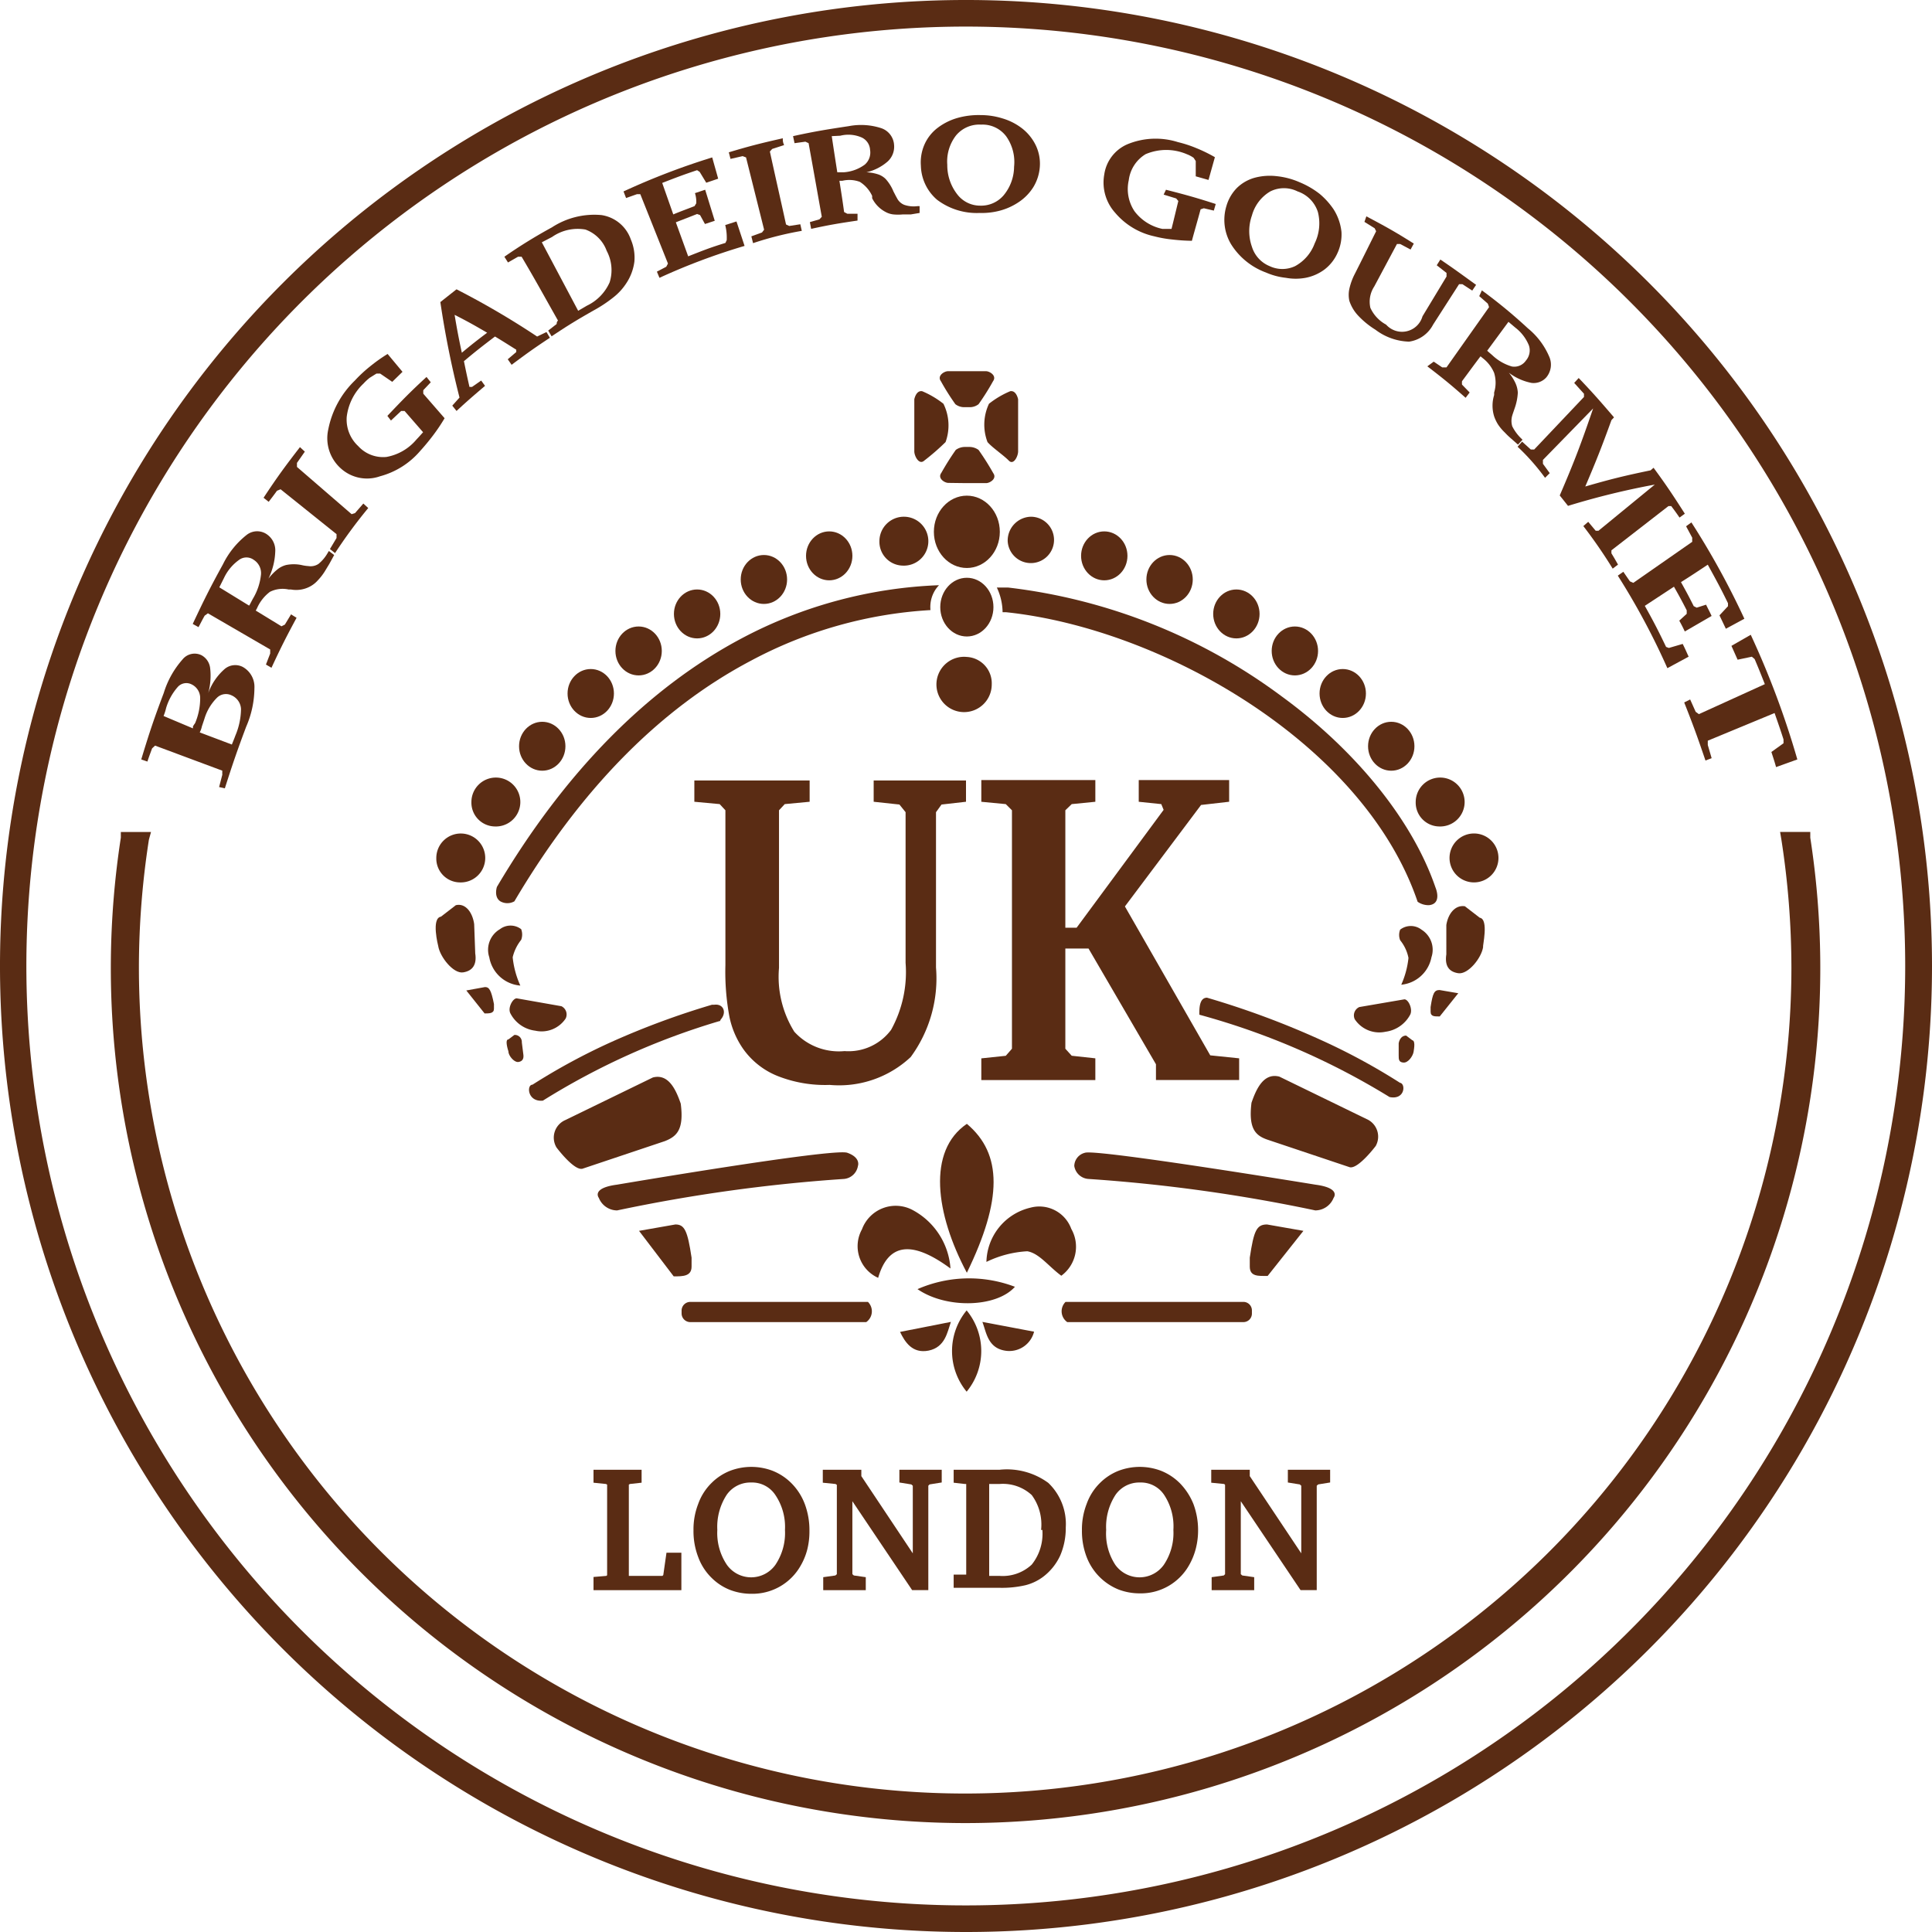<svg xmlns="http://www.w3.org/2000/svg" width="300.82" height="300.82" viewBox="0 0 300.82 300.82"><path d="M150.41,300.82A150.41,150.41,0,1,1,300.82,150.41,150.41,150.41,0,0,1,150.41,300.82Zm0-296.68A146.27,146.27,0,1,0,296.647,150.4,146.277,146.277,0,0,0,150.41,4.14Z" transform="translate(0 0)" fill="#5a2c14"/><path d="M62.935,39.3a67.372,67.372,0,0,1,28.022-7.916,4.935,4.935,0,0,1,.861-3.312,6.92,6.92,0,0,1,.464-.563A71.081,71.081,0,0,0,61.61,35.758c-14.706,7.784-27.558,20.8-38.157,38.72,0,0-.53,1.557.53,2.252a2.219,2.219,0,0,0,2.186,0C36.4,59.407,48.758,46.787,62.935,39.3Z" transform="translate(53.922 63.61)" fill="#5a2c14"/><path d="M114.165,77.072c2.087-.232.994-2.749.994-2.749-3.544-10.367-12.288-21.265-24.014-29.81a88.537,88.537,0,0,0-42.5-16.893H46.86a9.208,9.208,0,0,1,.894,3.842h.563c24.312,2.55,55.712,20.5,64.059,45.08A2.942,2.942,0,0,0,114.165,77.072Z" transform="translate(108.353 63.865)" fill="#5a2c14"/><ellipse cx="5.134" cy="5.631" rx="5.134" ry="5.631" transform="translate(145.408 77.176)" fill="#5a2c14"/><ellipse cx="4.14" cy="4.571" rx="4.14" ry="4.571" transform="translate(146.402 89.961)" fill="#5a2c14"/><path d="M26.638,50.106l-.166-4.571c-.232-1.722-1.292-3.312-2.849-2.948l-2.319,1.789c-1.557.232-.431,4.571-.431,4.571.265,1.689,2.352,4.339,3.875,4.107S26.9,51.795,26.638,50.106Z" transform="translate(47.358 98.35)" fill="#5a2c14"/><path d="M26.182,49.817a1.094,1.094,0,0,0-1.159-1.159l-.927.7c-.629,0,0,1.855,0,1.855,0,.7.927,1.756,1.557,1.656s.861-.5.762-1.192Z" transform="translate(55.068 112.484)" fill="#5a2c14"/><path d="M25.067,46.93c-.629,0-1.457,1.524-.961,2.385a5.035,5.035,0,0,0,3.842,2.65,4.5,4.5,0,0,0,4.737-1.888,1.424,1.424,0,0,0-.662-1.921Z" transform="translate(55.388 108.515)" fill="#5a2c14"/><path d="M26.775,48.445A6.89,6.89,0,0,1,28.1,45.729a2.352,2.352,0,0,0,0-1.656,2.716,2.716,0,0,0-3.312,0,3.71,3.71,0,0,0-1.656,4.372,5.333,5.333,0,0,0,4.836,4.405A14.077,14.077,0,0,1,26.775,48.445Z" transform="translate(53.051 100.607)" fill="#5a2c14"/><path d="M44.537,29.2a36.272,36.272,0,0,0,3.312-2.882,7.618,7.618,0,0,0-.331-5.962A14.11,14.11,0,0,0,44.206,18.4c-.961-.166-1.226,1.259-1.226,1.259v8.115C42.98,28.469,43.709,29.959,44.537,29.2Z" transform="translate(99.381 42.513)" fill="#5a2c14"/><path d="M46.767,26.316c.7.828,2.55,2.087,3.312,2.882s1.457-.7,1.457-1.424V19.658s-.265-1.424-1.226-1.259A14.11,14.11,0,0,0,47,20.354a7.618,7.618,0,0,0-.232,5.962Z" transform="translate(106.988 42.513)" fill="#5a2c14"/><path d="M46.609,22.584a2.219,2.219,0,0,0,1.424.464h.7a2.219,2.219,0,0,0,1.491-.464,36.8,36.8,0,0,0,2.252-3.577c.629-.861-.53-1.557-1.093-1.557H45.45c-.563,0-1.722.7-1.093,1.557a36.793,36.793,0,0,0,2.252,3.577Z" transform="translate(102.144 40.349)" fill="#5a2c14"/><path d="M48.054,26.641h3.312c.563,0,1.722-.7,1.093-1.557a41.3,41.3,0,0,0-2.285-3.61,2.451,2.451,0,0,0-1.424-.464h-.7a2.451,2.451,0,0,0-1.424.464,41.3,41.3,0,0,0-2.252,3.577c-.629.861.53,1.557,1.093,1.557Z" transform="translate(102.191 48.581)" fill="#5a2c14"/><path d="M38.221,64.118V62.727c-.629-4.207-1.093-5.167-2.517-5.167l-5.664.994,5.4,7.088C36.863,65.642,38.221,65.642,38.221,64.118Z" transform="translate(69.46 133.094)" fill="#5a2c14"/><path d="M24.835,46.4l-2.915.53,2.849,3.577c.762,0,1.457,0,1.457-.729V49.05C25.8,46.9,25.5,46.4,24.835,46.4Z" transform="translate(50.685 107.289)" fill="#5a2c14"/><path d="M73.233,44.406l-2.319-1.789c-1.557-.232-2.617,1.226-2.882,2.915V50.1c-.265,1.722.331,2.716,1.855,2.948s3.643-2.385,3.875-4.107C73.63,48.943,74.69,44.637,73.233,44.406Z" transform="translate(157.168 98.486)" fill="#5a2c14"/><path d="M67.87,49.409l-.961-.729c-.629,0-1.027.5-1.159,1.192v1.855c0,.662,0,1.093.729,1.159s1.457-.961,1.59-1.656C68.035,51.23,68.466,49.508,67.87,49.409Z" transform="translate(152.031 112.561)" fill="#5a2c14"/><path d="M63.79,50.1a4.571,4.571,0,0,0,4.77,1.921A5.1,5.1,0,0,0,72.4,49.37c.464-.894-.331-2.517-.961-2.385l-6.956,1.192a1.424,1.424,0,0,0-.7,1.921Z" transform="translate(147.168 108.625)" fill="#5a2c14"/><path d="M69.244,44.093a2.716,2.716,0,0,0-3.312,0,2.219,2.219,0,0,0,0,1.656A6.293,6.293,0,0,1,67.224,48.5,13.779,13.779,0,0,1,66.1,52.672,5.3,5.3,0,0,0,70.8,48.4a3.677,3.677,0,0,0-1.557-4.306Z" transform="translate(152.081 100.653)" fill="#5a2c14"/><path d="M67.25,49.19v.729c0,.795.7.729,1.424.729l2.882-3.61-2.915-.5C67.813,46.54,67.581,47.037,67.25,49.19Z" transform="translate(155.5 107.613)" fill="#5a2c14"/><path d="M24.121,46.795a3.809,3.809,0,1,0-3.61-3.809,3.71,3.71,0,0,0,3.61,3.809Z" transform="translate(47.424 90.598)" fill="#5a2c14"/><path d="M25.771,44.165a3.809,3.809,0,1,0-3.61-3.809A3.71,3.71,0,0,0,25.771,44.165Z" transform="translate(51.239 84.517)" fill="#5a2c14"/><ellipse cx="3.61" cy="3.809" rx="3.61" ry="3.809" transform="translate(80.819 112.385)" fill="#5a2c14"/><ellipse cx="3.61" cy="3.809" rx="3.61" ry="3.809" transform="translate(88.371 104.171)" fill="#5a2c14"/><ellipse cx="3.61" cy="3.809" rx="3.61" ry="3.809" transform="translate(95.824 97.546)" fill="#5a2c14"/><ellipse cx="3.61" cy="3.809" rx="3.61" ry="3.809" transform="translate(104.933 91.783)" fill="#5a2c14"/><ellipse cx="3.61" cy="3.809" rx="3.61" ry="3.809" transform="translate(115.333 86.417)" fill="#5a2c14"/><ellipse cx="3.61" cy="3.809" rx="3.61" ry="3.809" transform="translate(125.502 82.74)" fill="#5a2c14"/><path d="M44.951,31.9a3.809,3.809,0,1,0-3.61-3.809,3.71,3.71,0,0,0,3.61,3.809Z" transform="translate(95.588 56.168)" fill="#5a2c14"/><path d="M71.949,39.18a3.809,3.809,0,1,0,3.809,3.809,3.809,3.809,0,0,0-3.809-3.809Z" transform="translate(157.558 90.595)" fill="#5a2c14"/><path d="M70.161,44.165a3.809,3.809,0,1,0-3.61-3.809A3.71,3.71,0,0,0,70.161,44.165Z" transform="translate(153.88 84.517)" fill="#5a2c14"/><ellipse cx="3.61" cy="3.809" rx="3.61" ry="3.809" transform="translate(213.012 112.385)" fill="#5a2c14"/><ellipse cx="3.61" cy="3.809" rx="3.61" ry="3.809" transform="translate(205.46 104.171)" fill="#5a2c14"/><ellipse cx="3.61" cy="3.809" rx="3.61" ry="3.809" transform="translate(198.007 97.546)" fill="#5a2c14"/><ellipse cx="3.61" cy="3.809" rx="3.61" ry="3.809" transform="translate(188.899 91.783)" fill="#5a2c14"/><ellipse cx="3.61" cy="3.809" rx="3.61" ry="3.809" transform="translate(178.498 86.417)" fill="#5a2c14"/><ellipse cx="3.61" cy="3.809" rx="3.61" ry="3.809" transform="translate(168.329 82.74)" fill="#5a2c14"/><path d="M47.371,28.1a3.61,3.61,0,1,0,3.61-3.809A3.71,3.71,0,0,0,47.371,28.1Z" transform="translate(109.531 56.165)" fill="#5a2c14"/><path d="M78.175,61.2H50.518a2.054,2.054,0,0,0,.265,3.147H78.175a1.325,1.325,0,0,0,1.358-1.325v-.5A1.325,1.325,0,0,0,78.175,61.2Z" transform="translate(115.394 141.51)" fill="#5a2c14"/><path d="M58.75,62.727v1.391c0,1.59,1.358,1.457,2.782,1.457L67.1,58.554l-5.664-.994C59.81,57.56,59.379,58.521,58.75,62.727Z" transform="translate(135.846 133.094)" fill="#5a2c14"/><path d="M48.757,30.9a4.306,4.306,0,1,0,3.875,4.273A4.107,4.107,0,0,0,48.757,30.9Z" transform="translate(101.786 71.388)" fill="#5a2c14"/><path d="M88.062,59.193s-34.149-5.6-35.9-4.968A2.165,2.165,0,0,0,50.5,56.278a2.385,2.385,0,0,0,2.186,2.02,252.3,252.3,0,0,1,35.342,4.9,3.08,3.08,0,0,0,2.849-1.954S92.1,59.723,88.062,59.193Z" transform="translate(116.769 125.267)" fill="#5a2c14"/><path d="M87.618,60.149A98.009,98.009,0,0,0,75.4,53.525,133.282,133.282,0,0,0,57.575,46.9c-1.093,0-1.226,1.391-1.192,2.65A113.18,113.18,0,0,1,85.995,62.368C88.413,62.865,88.545,60.282,87.618,60.149Z" transform="translate(130.363 108.445)" fill="#5a2c14"/><path d="M76.863,57.3,63.25,50.679c-2.418-.629-3.577,1.855-4.339,4.074-.5,4.074.662,5.1,2.451,5.73l12.852,4.306c1.325.3,4.041-3.312,4.041-3.312A2.981,2.981,0,0,0,76.863,57.3Z" transform="translate(135.95 116.955)" fill="#5a2c14"/><path d="M38.105,73.489a13.448,13.448,0,0,0,2.12,4.968,12.057,12.057,0,0,0,5.366,4.24,20.072,20.072,0,0,0,8.115,1.391,16.3,16.3,0,0,0,12.62-4.339A20.7,20.7,0,0,0,70.267,65.8V41.625l.861-1.192L74.938,40V36.69H60.562V40l4.008.431.961,1.192V65.076A18.615,18.615,0,0,1,63.278,75.51a8.248,8.248,0,0,1-7.254,3.312,9.374,9.374,0,0,1-7.817-3.014,16.131,16.131,0,0,1-2.385-9.937V41.327l.894-.961L50.592,40V36.69H32.64V40l3.942.364.894.961V65.44a38.124,38.124,0,0,0,.629,8.049Z" transform="translate(75.472 84.837)" fill="#5a2c14"/><path d="M86.275,83.373V79.994l-4.5-.464L68.488,56.345l11.858-15.8,4.372-.5V36.67H70.641v3.379l3.511.364.364.894L60.969,59.657H59.213V41.373l.994-.961,3.677-.364V36.67H46.13v3.379l3.809.364.961.961V78.5L49.939,79.6l-3.809.4v3.379H63.884V79.994l-3.677-.4L59.213,78.5V62.9h3.61l10.5,18.019v2.451Z" transform="translate(106.665 84.791)" fill="#5a2c14"/><path d="M48.365,52.83c-6.194,4.207-4.9,13.978,0,23.186C53.9,64.655,53.929,57.5,48.365,52.83Z" transform="translate(102.178 122.157)" fill="#5a2c14"/><path d="M54.774,66.446a11.2,11.2,0,0,0-5.9-9.109,5.6,5.6,0,0,0-7.883,3.014A5.4,5.4,0,0,0,43.512,67.9C45.069,62.538,48.712,61.975,54.774,66.446Z" transform="translate(93.219 131.064)" fill="#5a2c14"/><path d="M59.586,60.21a5.3,5.3,0,0,0-6.36-3.312,8.877,8.877,0,0,0-6.856,8.446,16.561,16.561,0,0,1,6.36-1.656c1.855.3,3.312,2.352,5.3,3.809a5.6,5.6,0,0,0,1.557-7.287Z" transform="translate(107.22 131.14)" fill="#5a2c14"/><path d="M58.3,61.406a20.073,20.073,0,0,0-15.17.364C47.6,64.851,55.419,64.652,58.3,61.406Z" transform="translate(99.728 138.953)" fill="#5a2c14"/><path d="M47.028,74.253a9.937,9.937,0,0,0,0-12.653,9.937,9.937,0,0,0,0,12.653Z" transform="translate(103.482 142.436)" fill="#5a2c14"/><path d="M49.89,66.645a3.975,3.975,0,0,0,4.339-2.981L46.18,62.14C46.809,63.763,47.008,66.28,49.89,66.645Z" transform="translate(106.78 143.684)" fill="#5a2c14"/><path d="M46.748,66.612c2.584-.53,2.915-2.849,3.478-4.472L42.31,63.7C43.072,65.287,44.231,67.108,46.748,66.612Z" transform="translate(97.832 143.684)" fill="#5a2c14"/><path d="M68.615,56.292s.5-1.292-1.656-2.054-35.872,4.968-35.872,4.968c-4.041.53-2.815,2.054-2.815,2.054a3.08,3.08,0,0,0,2.849,1.954,252.286,252.286,0,0,1,35.309-4.9A2.418,2.418,0,0,0,68.615,56.292Z" transform="translate(64.968 125.253)" fill="#5a2c14"/><path d="M54.616,49.791a.8.8,0,0,1,.2-.364c.828-1.06.3-2.352-1.093-2.186h-.364a124.441,124.441,0,0,0-15.733,5.83A98.014,98.014,0,0,0,25.4,59.694c-.927,0-.795,2.716,1.623,2.484A111.457,111.457,0,0,1,54.516,49.791Z" transform="translate(57.504 109.198)" fill="#5a2c14"/><path d="M45.8,54.793c-.762-2.219-1.921-4.7-4.339-4.074L27.846,57.344a2.981,2.981,0,0,0-1.391,4.273s2.716,3.643,4.041,3.312l12.852-4.306C45.169,59.894,46.329,58.867,45.8,54.793Z" transform="translate(60.194 117.047)" fill="#5a2c14"/><path d="M33.4,61.2a1.358,1.358,0,0,0-1.358,1.325v.5A1.358,1.358,0,0,0,33.4,64.347H60.79a2.054,2.054,0,0,0,.265-3.147Z" transform="translate(74.085 141.511)" fill="#5a2c14"/><path d="M38.764,85.486l-.132.133H33.4V71.409l.166-.1,1.822-.2V69.09H27.9v2.02l1.954.2.166.1v14.11l-.132.1-1.987.166v2.054H41.58v-5.83H39.261Z" transform="translate(64.512 159.754)" fill="#5a2c14"/><path d="M47.771,71.42a8.613,8.613,0,0,0-2.849-1.855,9.307,9.307,0,0,0-6.625,0A8.479,8.479,0,0,0,35.45,71.42a8.645,8.645,0,0,0-2.12,3.312A10.93,10.93,0,0,0,32.6,78.84a11.229,11.229,0,0,0,.729,4.14,8.711,8.711,0,0,0,2.153,3.312A8.413,8.413,0,0,0,38.3,88.114a9.241,9.241,0,0,0,3.312.6,8.612,8.612,0,0,0,7.651-4.339,9.937,9.937,0,0,0,1.06-2.584,11.46,11.46,0,0,0,.331-2.882,11.626,11.626,0,0,0-.7-4.107A9.142,9.142,0,0,0,47.771,71.42Zm-.927,7.353a8.877,8.877,0,0,1-1.491,5.432,4.637,4.637,0,0,1-7.552,0,8.877,8.877,0,0,1-1.491-5.432,9.142,9.142,0,0,1,1.457-5.465,4.5,4.5,0,0,1,3.809-1.921,4.339,4.339,0,0,1,3.776,1.954A8.877,8.877,0,0,1,46.844,78.773Z" transform="translate(75.379 159.445)" fill="#5a2c14"/><path d="M50.6,71.077l1.855.3.232.2V82.107L44.675,70.084V69.09h-6v2.02l1.987.2.2.132V85.353l-.232.2-1.888.265v2.02h6.625v-2.02l-1.855-.265-.232-.2V73.992l9.307,13.845h2.517V71.574l.2-.2,1.888-.3V69.09H50.6Z" transform="translate(89.438 159.754)" fill="#5a2c14"/><path d="M52.018,69.129H44.83v2.02l1.789.2h.166v14.11H44.83v2.054h7.188a16.33,16.33,0,0,0,3.975-.4,7.717,7.717,0,0,0,2.782-1.325,8.744,8.744,0,0,0,2.65-3.312,10.831,10.831,0,0,0,.861-4.372,8.844,8.844,0,0,0-2.716-6.923,10.9,10.9,0,0,0-7.552-2.054ZM58.642,78.5a7.684,7.684,0,0,1-1.656,5.4,6.625,6.625,0,0,1-5.035,1.756h-1.59V71.349h1.59a6.625,6.625,0,0,1,5.035,1.722A7.718,7.718,0,0,1,58.443,78.5Z" transform="translate(103.659 159.715)" fill="#5a2c14"/><path d="M66.031,71.42a8.612,8.612,0,0,0-2.849-1.855,9.307,9.307,0,0,0-6.625,0A8.479,8.479,0,0,0,53.71,71.42a8.645,8.645,0,0,0-2.12,3.312,10.931,10.931,0,0,0-.729,4.107,11.228,11.228,0,0,0,.729,4.14,8.877,8.877,0,0,0,4.968,5.068,9.242,9.242,0,0,0,3.312.6A8.612,8.612,0,0,0,67.522,84.3a10.367,10.367,0,0,0,1.06-2.584,11.428,11.428,0,0,0,.364-2.882,11.627,11.627,0,0,0-.729-4.107,9.936,9.936,0,0,0-2.186-3.312ZM65.1,78.773a8.877,8.877,0,0,1-1.491,5.432,4.637,4.637,0,0,1-7.552,0,8.877,8.877,0,0,1-1.424-5.432,9.142,9.142,0,0,1,1.457-5.465A4.5,4.5,0,0,1,59.9,71.387a4.339,4.339,0,0,1,3.776,1.954A8.877,8.877,0,0,1,65.1,78.773Z" transform="translate(117.601 159.445)" fill="#5a2c14"/><path d="M68.864,69.09v1.987l1.855.3.232.2V82.107L62.935,70.084V69.09h-6v2.02l2.02.2.132.132V85.353l-.2.2-1.888.265v2.02h6.625v-2.02l-1.855-.265-.232-.2V73.992l9.307,13.845h2.517V71.574l.232-.2,1.855-.3V69.09Z" transform="translate(131.66 159.754)" fill="#5a2c14"/><path d="M6.64,47.2c1.292-4.273,1.987-6.326,3.511-10.367a14.11,14.11,0,0,1,2.915-5.2,2.418,2.418,0,0,1,2.948-.662,2.617,2.617,0,0,1,1.358,2.054,10.2,10.2,0,0,1-.3,3.842,9.076,9.076,0,0,1,2.55-3.743,2.55,2.55,0,0,1,2.815-.331A3.544,3.544,0,0,1,24.261,36.1a15.3,15.3,0,0,1-1.292,6.028c-1.391,3.71-2.054,5.631-3.312,9.572l-.894-.2.5-1.921a5.365,5.365,0,0,1,0-.629L8.793,45.048l-.464.431c-.3.828-.464,1.226-.729,2.054Zm8.049-4.836v-.3a3.975,3.975,0,0,1,.331-.5,9.937,9.937,0,0,0,.795-3.942,2.352,2.352,0,0,0-1.358-2.12,1.789,1.789,0,0,0-2.087.364,8.777,8.777,0,0,0-1.855,3.312,8.228,8.228,0,0,1-.4,1.259h0Zm6.061,2.517h0c.232-.6.431-1.06.53-1.358a10.93,10.93,0,0,0,.894-4.173,2.451,2.451,0,0,0-1.457-2.12,1.987,1.987,0,0,0-2.252.331,7.751,7.751,0,0,0-1.987,3.312l-.4,1.192a3.47,3.47,0,0,1-.331.927Z" transform="translate(15.353 71.047)" fill="#5a2c14"/><path d="M9.06,39.4c1.789-3.809,2.716-5.664,4.7-9.274a13.249,13.249,0,0,1,3.677-4.571,2.65,2.65,0,0,1,3.312,0,3.014,3.014,0,0,1,1.159,2.584,10.4,10.4,0,0,1-1.06,4.207,8.545,8.545,0,0,1,1.424-1.457,3.544,3.544,0,0,1,1.325-.662,6.028,6.028,0,0,1,2.385,0,6.261,6.261,0,0,0,1.093.166,2.219,2.219,0,0,0,1.557-.331,6.028,6.028,0,0,0,1.424-1.689l.2-.331.828.629-.762,1.391L29.6,31.253a8.744,8.744,0,0,1-1.06,1.358,4.339,4.339,0,0,1-1.093.894,4.571,4.571,0,0,1-3.114.53h-.364a4.405,4.405,0,0,0-2.882.364,6.393,6.393,0,0,0-1.954,2.418,3.61,3.61,0,0,1-.265.5l4.008,2.451.53-.265.961-1.59.861.53c-1.623,3.014-2.418,4.571-3.908,7.784l-.861-.5.662-1.722v-.629l-9.7-5.631-.5.364c-.4.7-.563,1.06-.961,1.789Zm4.14-5.7,4.637,2.849a2.484,2.484,0,0,0,.232-.4l.331-.629a9.109,9.109,0,0,0,1.292-3.842,2.451,2.451,0,0,0-1.126-2.252,1.921,1.921,0,0,0-2.285,0,7.221,7.221,0,0,0-2.352,2.815Z" transform="translate(20.949 57.748)" fill="#5a2c14"/><path d="M23.519,37.515l-.795-.629,1.027-1.722v-.6L15.04,27.578l-.563.232c-.5.7-.762,1.027-1.292,1.722L12.39,28.9c2.186-3.312,3.312-4.836,5.664-7.883l.762.7L17.59,23.471V24.1L26.1,31.454l.53-.166L27.925,29.8l.762.7A78.221,78.221,0,0,0,23.519,37.515Z" transform="translate(28.649 48.604)" fill="#5a2c14"/><path d="M24.742,26.279c2.385-2.517,3.577-3.743,6.095-6.061l.662.828L30.34,22.271a3.314,3.314,0,0,0,0,.563l3.312,3.809A28.42,28.42,0,0,1,31.8,29.392c-.629.828-1.292,1.623-1.954,2.352a12.454,12.454,0,0,1-6.26,3.942,6.061,6.061,0,0,1-6.161-1.292,6.293,6.293,0,0,1-1.888-6,14.475,14.475,0,0,1,4.14-7.618,21.331,21.331,0,0,1,2.352-2.186,25.305,25.305,0,0,1,2.749-1.954l2.319,2.782L25.5,20.979l-1.888-1.292h-.563l-1.06.662a8.082,8.082,0,0,0-.961.894,8.513,8.513,0,0,0-2.617,5.2A5.631,5.631,0,0,0,20.2,30.982a5.233,5.233,0,0,0,4.405,1.689,7.916,7.916,0,0,0,4.637-2.683l.431-.464.629-.7-2.882-3.312h-.53l-1.59,1.491Z" transform="translate(35.574 38.476)" fill="#5a2c14"/><path d="M20.7,15.587,23.217,13.6a127.06,127.06,0,0,1,12.553,7.353l1.457-.7.53.894c-2.418,1.59-3.61,2.451-5.962,4.207l-.6-.861,1.325-1.126v-.364c-1.325-.828-1.987-1.259-3.312-2.054-1.954,1.491-2.948,2.252-4.836,3.842.331,1.623.5,2.418.861,4.008h.4l1.424-.994.6.828c-1.789,1.524-2.683,2.285-4.438,3.908l-.662-.828,1.126-1.259A146.4,146.4,0,0,1,20.7,15.587Zm2.219,1.987c.4,2.385.629,3.577,1.126,5.9,1.557-1.292,2.352-1.921,3.942-3.114C26,19.2,25.006,18.635,22.919,17.575Z" transform="translate(47.864 31.447)" fill="#5a2c14"/><path d="M31.1,12.066a12.09,12.09,0,0,1,7.718-1.921,5.73,5.73,0,0,1,4.571,3.776,7.188,7.188,0,0,1,.563,3.478,7.883,7.883,0,0,1-1.226,3.312A8.976,8.976,0,0,1,40.8,22.864a21,21,0,0,1-3.114,2.087C35,26.475,33.647,27.3,31.063,29.025l-.53-.894L31.858,27.1a.635.635,0,0,1,.2-.53c-2.252-3.975-3.312-5.962-5.664-9.937H25.83l-1.557.894-.563-.894A78.857,78.857,0,0,1,31.1,12.066ZM29.54,14.385,35.2,25.05l1.358-.795a7.287,7.287,0,0,0,3.544-3.643,6.36,6.36,0,0,0-.464-4.9A5.531,5.531,0,0,0,36.33,12.4a6.956,6.956,0,0,0-5.2,1.159Z" transform="translate(54.824 23.342)" fill="#5a2c14"/><path d="M34.908,26.147l-.4-.961,1.457-.762.265-.5-4.306-10.8H31.4l-1.689.6-.4-1.027A110.664,110.664,0,0,1,43.122,7.4c.364,1.325.563,1.987.927,3.312l-1.855.629L41.168,9.652l-.4-.265c-2.186.729-3.312,1.159-5.432,1.987l1.722,4.9c1.358-.563,2.054-.795,3.312-1.292l.265-.431a4.376,4.376,0,0,0-.2-1.59l1.59-.53,1.491,4.836-1.524.5-.762-1.391-.464-.166L37.458,17.5l1.921,5.3c2.285-.894,3.312-1.325,5.8-2.087l.2-.431a8,8,0,0,0-.232-2.352L46.9,17.37l1.259,3.809a98.076,98.076,0,0,0-13.249,4.968Z" transform="translate(67.773 17.111)" fill="#5a2c14"/><path d="M38.036,22.829l-.265-1.06,1.656-.6.331-.431L36.943,9.481l-.53-.2-1.888.431L34.26,8.686c3.312-.994,5.035-1.424,8.413-2.186a2.02,2.02,0,0,0,.2,1.06l-1.855.6-.364.4c.994,4.571,1.524,6.823,2.517,11.361l.5.232,1.722-.265.232,1.027A51.943,51.943,0,0,0,38.036,22.829Z" transform="translate(79.218 15.03)" fill="#5a2c14"/><path d="M37.28,7.614c3.312-.729,5.167-1.027,8.678-1.557a10.136,10.136,0,0,1,5.1.331,2.948,2.948,0,0,1,1.954,2.617,3.113,3.113,0,0,1-.994,2.55,7.652,7.652,0,0,1-3.312,1.689,6.624,6.624,0,0,1,1.755.3,3.014,3.014,0,0,1,1.226.729,6.625,6.625,0,0,1,1.226,1.954c.232.431.4.795.53.994A2.153,2.153,0,0,0,54.6,18.313a4.538,4.538,0,0,0,2.054.2h.331v1.06L55.63,19.8H54.4a7.751,7.751,0,0,1-1.524,0,3.312,3.312,0,0,1-1.226-.4,4.836,4.836,0,0,1-2.054-2.12v-.364a5.134,5.134,0,0,0-1.921-2.186,4.7,4.7,0,0,0-2.716-.166H44.5c.3,1.921.464,2.915.729,4.869l.5.265h1.59v1.06c-2.915.431-4.339.662-7.221,1.292L39.9,21l1.491-.431.364-.4c-.828-4.6-1.226-6.89-2.054-11.46l-.5-.232-1.689.232Zm6.028,0c.331,2.252.5,3.312.861,5.631h.961a6.26,6.26,0,0,0,3.312-1.192,2.484,2.484,0,0,0,.828-2.319,2.252,2.252,0,0,0-1.325-1.921,5.167,5.167,0,0,0-3.312-.265Z" transform="translate(86.201 13.584)" fill="#5a2c14"/><path d="M43.3,13.3a6.923,6.923,0,0,1,.563-3.312,6.624,6.624,0,0,1,2.087-2.617,9.341,9.341,0,0,1,2.981-1.491,12.123,12.123,0,0,1,3.71-.464,11.229,11.229,0,0,1,3.312.5A9.208,9.208,0,0,1,58.9,7.368a7.452,7.452,0,0,1,2.319,2.815,6.625,6.625,0,0,1,.6,3.312,7.055,7.055,0,0,1-.994,3.114,7.717,7.717,0,0,1-2.285,2.352,9.738,9.738,0,0,1-2.782,1.292,10.931,10.931,0,0,1-3.312.4A10.235,10.235,0,0,1,45.822,18.6,7.221,7.221,0,0,1,43.3,13.3ZM52.678,6.9a4.7,4.7,0,0,0-3.908,1.689,6.625,6.625,0,0,0-1.358,4.571,7.353,7.353,0,0,0,1.557,4.6,4.472,4.472,0,0,0,3.577,1.755A4.6,4.6,0,0,0,56.189,17.9a7.055,7.055,0,0,0,1.623-4.438,6.923,6.923,0,0,0-1.226-4.737A4.6,4.6,0,0,0,52.678,6.9Z" transform="translate(100.084 12.505)" fill="#5a2c14"/><path d="M61.592,14.472c3.114.795,4.67,1.226,7.751,2.219l-.3,1.027-1.557-.364-.5.166c-.53,1.954-.828,2.948-1.358,4.9a29.447,29.447,0,0,1-3.047-.2,18.449,18.449,0,0,1-2.815-.5,11.063,11.063,0,0,1-6.095-3.677,7.022,7.022,0,0,1-1.689-5.929A6.061,6.061,0,0,1,55.6,7.384a11.527,11.527,0,0,1,7.85-.331A19.012,19.012,0,0,1,66.3,7.98,23.582,23.582,0,0,1,69.21,9.4l-.994,3.544-1.987-.563V10L65.9,9.5a4.67,4.67,0,0,0-1.06-.563,8.148,8.148,0,0,0-6.426,0A5.532,5.532,0,0,0,55.8,12.982a6.227,6.227,0,0,0,.894,4.836,7.287,7.287,0,0,0,4.339,2.749h1.424c.431-1.722.629-2.584,1.06-4.339l-.331-.4-1.954-.6Z" transform="translate(119.953 15.073)" fill="#5a2c14"/><path d="M57.871,12.991a6.625,6.625,0,0,1,1.623-2.815,6.393,6.393,0,0,1,2.849-1.623,9.142,9.142,0,0,1,3.312-.232,11.924,11.924,0,0,1,3.644.961,13.249,13.249,0,0,1,3.08,1.789,11.559,11.559,0,0,1,2.186,2.418A8.148,8.148,0,0,1,75.791,17a6.889,6.889,0,0,1-.629,3.312,6.624,6.624,0,0,1-2.02,2.55,7.221,7.221,0,0,1-2.948,1.292,8.479,8.479,0,0,1-3.047,0,10.6,10.6,0,0,1-3.114-.828A10.8,10.8,0,0,1,58.6,18.92a7.386,7.386,0,0,1-.729-5.929Zm11.1-2.285a4.737,4.737,0,0,0-4.273,0,6.26,6.26,0,0,0-2.849,3.743,7.287,7.287,0,0,0,0,4.869A4.77,4.77,0,0,0,64.6,22.331a4.637,4.637,0,0,0,3.975,0,6.625,6.625,0,0,0,3.047-3.544,7.121,7.121,0,0,0,.5-4.869,4.968,4.968,0,0,0-3.147-3.213Z" transform="translate(133.081 19.105)" fill="#5a2c14"/><path d="M66.149,10.17c3.014,1.59,4.5,2.418,7.386,4.24l-.5.927-1.623-.861h-.5L67.374,21.1a4.306,4.306,0,0,0-.6,3.312,5.6,5.6,0,0,0,2.451,2.617,3.312,3.312,0,0,0,5.664-1.292l3.743-6.194v-.563l-1.524-1.192.563-.894c2.252,1.524,3.312,2.319,5.565,3.942l-.6.894-1.524-.994h-.53l-4.041,6.293a5,5,0,0,1-3.743,2.65,9.076,9.076,0,0,1-5.233-1.855,13.249,13.249,0,0,1-2.683-2.186A6.161,6.161,0,0,1,63.5,23.32a4.405,4.405,0,0,1,0-1.855,9.505,9.505,0,0,1,.861-2.352c1.358-2.683,2.02-4.041,3.312-6.625l-.232-.464-1.59-.994Z" transform="translate(146.598 23.516)" fill="#5a2c14"/><path d="M75.579,13.65a79.441,79.441,0,0,1,7.155,5.9,11.527,11.527,0,0,1,3.312,4.372,3.08,3.08,0,0,1-.464,3.312,2.65,2.65,0,0,1-2.252.828,8.512,8.512,0,0,1-3.544-1.59,7.65,7.65,0,0,1,1.027,1.623,4.107,4.107,0,0,1,.364,1.491,8.578,8.578,0,0,1-.5,2.451c-.166.5-.3.861-.364,1.093a2.915,2.915,0,0,0,0,1.689,6.955,6.955,0,0,0,1.325,1.822l.265.265-.7.762-1.126-.994a12.025,12.025,0,0,1-.927-.894,7.385,7.385,0,0,1-1.06-1.259,6.128,6.128,0,0,1-.6-1.259,5.6,5.6,0,0,1,0-3.312q0-.248,0-.4a5.2,5.2,0,0,0,0-3.047,5.631,5.631,0,0,0-1.756-2.285l-.364-.3c-1.159,1.524-1.722,2.319-2.882,3.875a3.114,3.114,0,0,0,0,.53l1.192,1.226-.629.828c-2.319-2.054-3.544-3.047-5.962-4.9l.994-.729,1.325.894h.662l6.625-9.374a3.805,3.805,0,0,0-.2-.563l-1.325-1.159Zm4.14,4.9-3.312,4.5.3.265.5.431a7.419,7.419,0,0,0,3.047,1.756,2.186,2.186,0,0,0,2.186-.927,2.418,2.418,0,0,0,.464-2.352,6.624,6.624,0,0,0-2.087-2.749Z" transform="translate(155.153 31.562)" fill="#5a2c14"/><path d="M71.34,28.469l.7-.795L73.394,28.9h.53l7.751-8.181v-.5l-1.524-1.689.7-.762c2.252,2.352,3.312,3.577,5.5,6.128l-.4.431c-1.524,4.207-2.352,6.293-4.074,10.334,4.008-1.159,6.028-1.656,10.169-2.517l.464-.4c2.02,2.749,2.981,4.207,4.869,7.154l-.828.6c-.5-.729-.762-1.093-1.292-1.789h-.431L85.947,44.6v.464c.431.7.629,1.06,1.027,1.756l-.828.629a77.6,77.6,0,0,0-4.571-6.625l.762-.662L83.5,41.552h.431L92.7,34.364A120.04,120.04,0,0,0,79.19,37.677L77.9,36.054c2.285-5.3,3.312-8.016,5.2-13.547l-7.817,8.016v.6l1.06,1.457-.729.729A34.438,34.438,0,0,0,71.34,28.469Z" transform="translate(164.957 41.089)" fill="#5a2c14"/><path d="M76.05,32.841l.861-.6,1.027,1.491.53.232,9.175-6.393a4.239,4.239,0,0,1,0-.629l-.961-1.789.828-.6a124.407,124.407,0,0,1,8.248,15l-2.882,1.557-.994-2.087,1.325-1.424v-.464c-1.192-2.451-1.855-3.643-3.147-6-1.656,1.093-2.484,1.656-4.173,2.716.828,1.491,1.226,2.219,1.987,3.743l.464.232,1.457-.464c.331.7.53,1.027.861,1.756l-4.173,2.418c-.331-.7-.5-1.027-.861-1.689l1.159-1.06V38.24c-.762-1.491-1.159-2.219-1.987-3.677l-4.538,2.981c1.391,2.484,2.054,3.776,3.312,6.393L84,44.1l2.153-.629c.4.795.563,1.192.927,1.987l-3.312,1.789A110.338,110.338,0,0,0,76.05,32.841Z" transform="translate(175.848 56.789)" fill="#5a2c14"/><path d="M89.537,29.84a134.48,134.48,0,0,1,7.254,19.41l-3.312,1.192c-.265-.961-.431-1.424-.729-2.352l1.888-1.358v-.6c-.53-1.656-.828-2.484-1.391-4.107l-10.4,4.306V47l.6,2.054-.961.364c-1.259-3.71-1.921-5.531-3.312-9.042l.927-.464.861,1.921.5.364,10.268-4.67c-.629-1.59-.927-2.352-1.59-3.908l-.431-.364-2.219.464-.961-2.153Z" transform="translate(183.062 68.998)" fill="#5a2c14"/><path d="M265.742,39.42A129.675,129.675,0,1,1,9.5,39.42H7.087A130.1,130.1,0,0,0,5.53,59.559a132.126,132.126,0,1,0,264.253,0,130.1,130.1,0,0,0-1.557-20.139Z" transform="translate(12.787 91.15)" fill="#5a2c14"/><path d="M138.364,193.428A133.12,133.12,0,0,1,6.768,40V39.11h4.7L11.14,40.3A130.24,130.24,0,0,0,9.583,60.176a128.648,128.648,0,1,0,257.3,0A130.536,130.536,0,0,0,265.323,40.3l-.2-1.192h4.7V40A133.12,133.12,0,0,1,138.364,193.428ZM8.689,41.064a131.066,131.066,0,1,0,259.35,0h-.364A130.735,130.735,0,1,1,7.629,60.275,126.891,126.891,0,0,1,9.053,41.2Z" transform="translate(12.046 90.433)" fill="#5a2c14"/></svg>